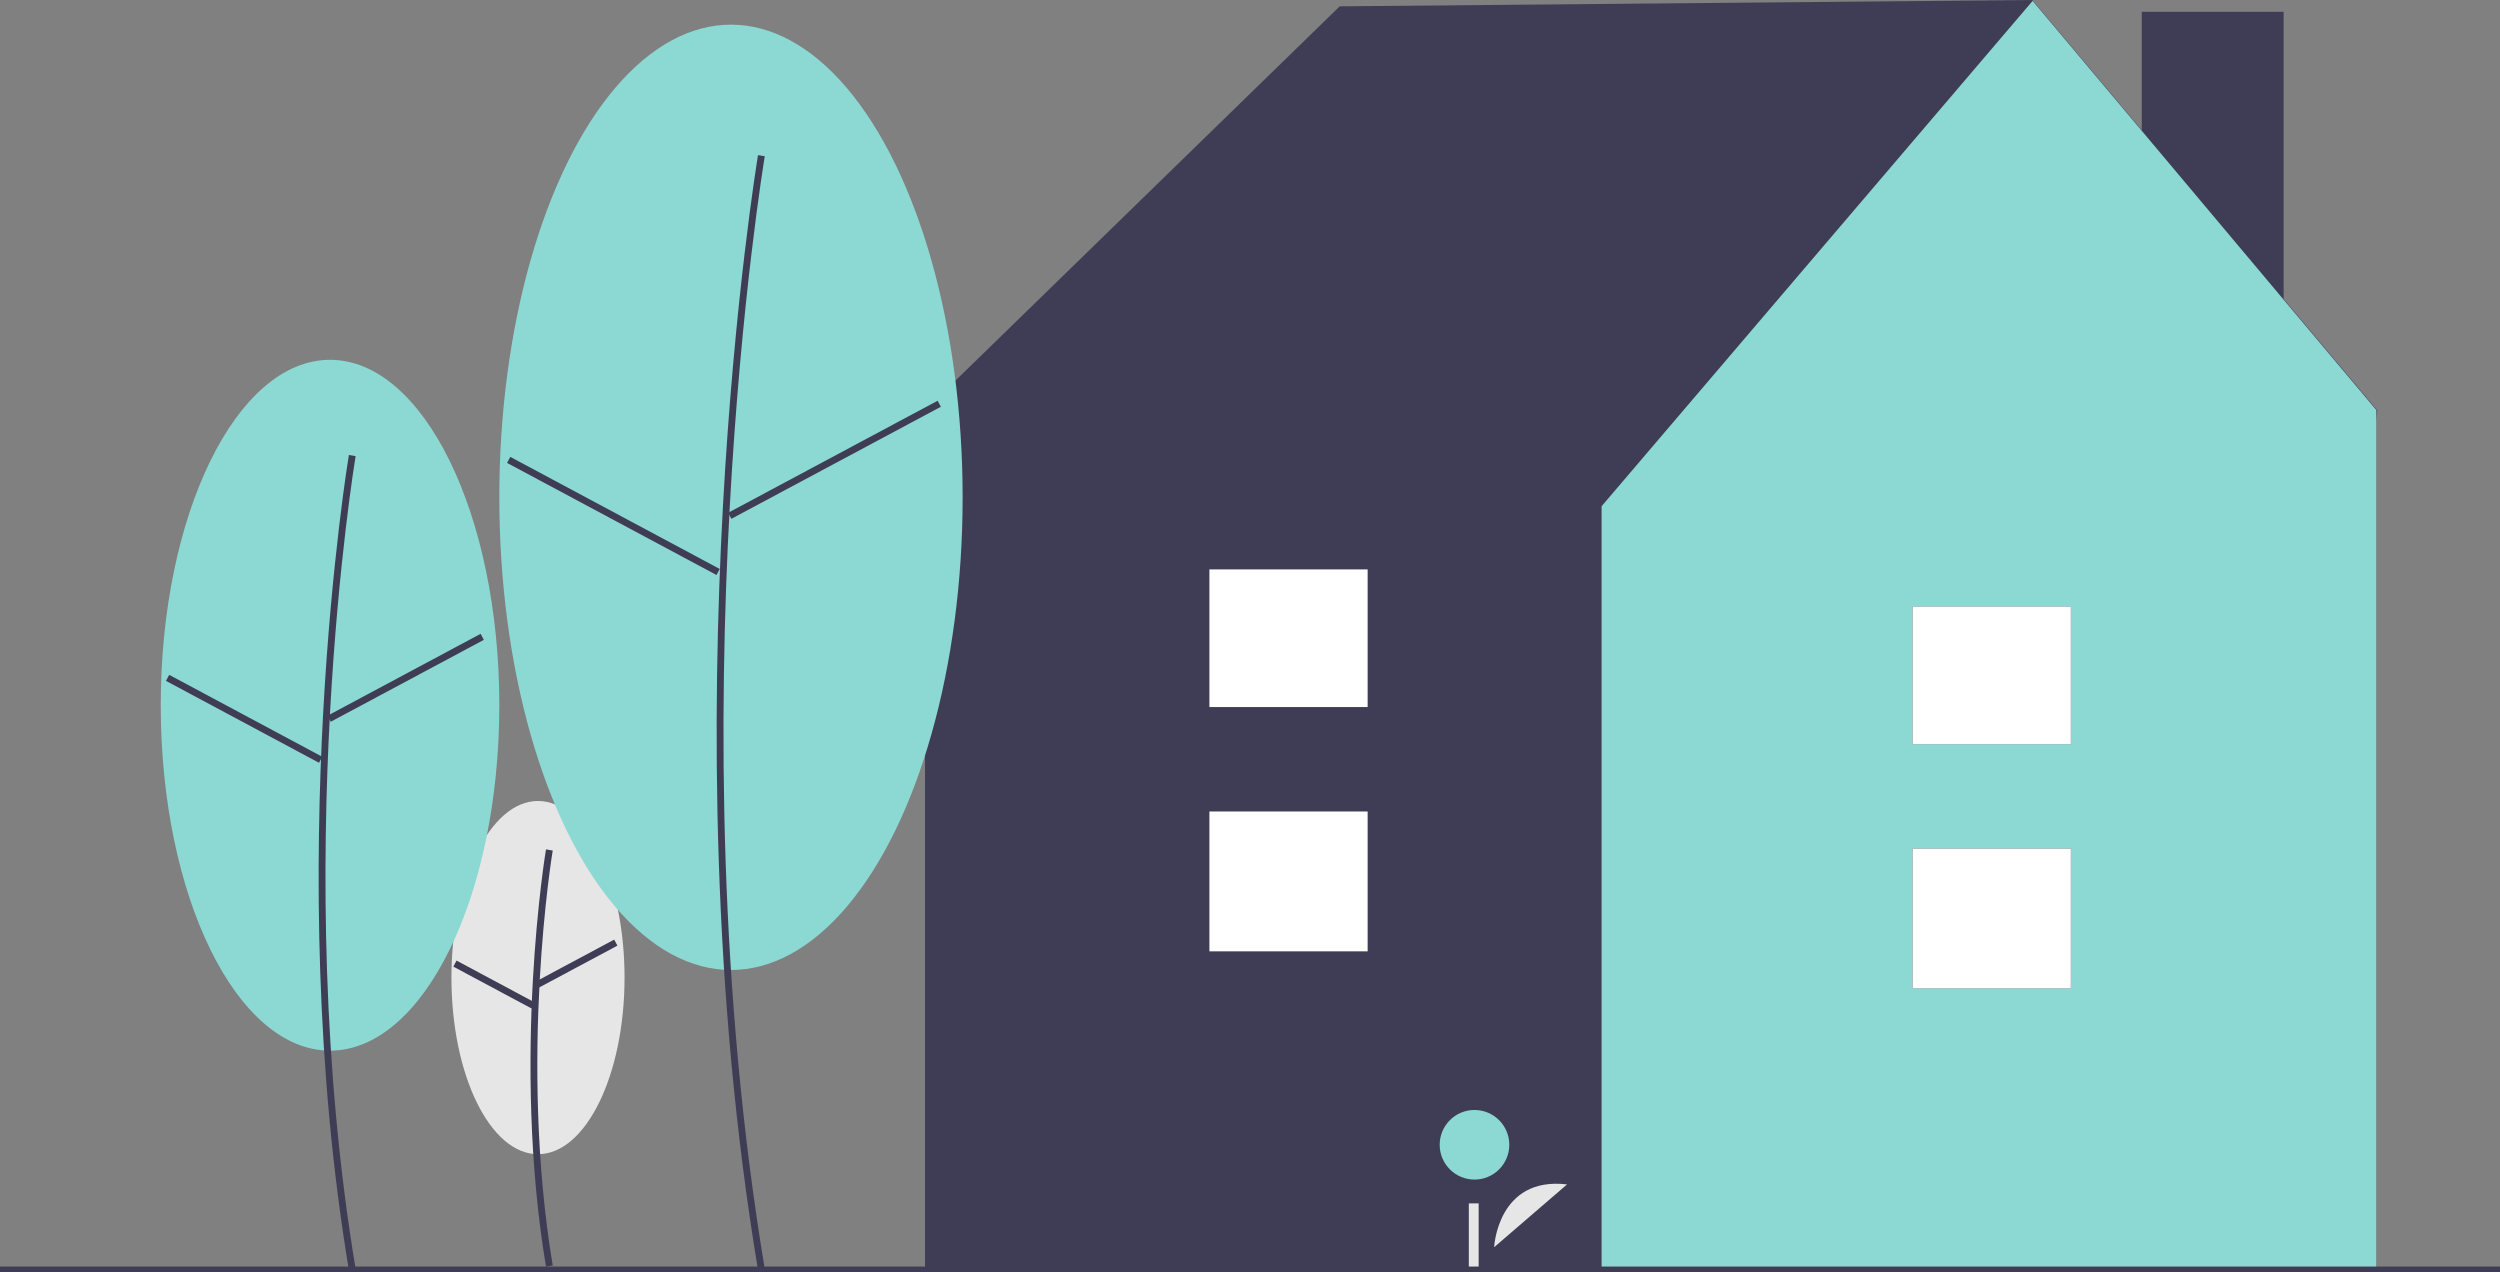 <svg id="bfca6550-aec3-4c0b-b342-e4bc13b78253" xmlns="http://www.w3.org/2000/svg" xmlns:xlink="http://www.w3.org/1999/xlink"
     viewBox="0 0 840.5 427.813">
    <rect x="0" y="0" width="840.5" height="427.813" fill="#808080" stroke="none"/>
    <ellipse cx="180.872" cy="328.665" rx="29.099" ry="59.374" fill="#e6e6e6"/>
    <path d="M363.309,661.998c-11.655-69.925-.117-139.598.001-140.293l2.267.384c-.117.692-11.588,69.998.001,139.532Z"
          transform="translate(-179.75 -236.147)" fill="#3f3d56"/>
    <rect x="358.706" y="558.946" width="29.841" height="2.3"
          transform="translate(-399.752 6.287) rotate(-28.142)" fill="#3f3d56"/>
    <rect x="344.704" y="552.229" width="2.3" height="29.842"
          transform="translate(-497.134 368.285) rotate(-61.842)" fill="#3f3d56"/>
    <rect x="720.059" y="3.963" width="47.694" height="165.095" fill="#3f3d56"/>
    <polygon
            points="799.25 138 683.25 0 450.404 2.129 309.156 139.707 312.01 141.542 310.991 141.542 310.991 427.706 798.937 427.706 798.937 141.542 799.25 138"
            fill="#3f3d56"/>
    <polygon points="683.371 0.294 538.455 170.193 538.455 427.706 798.937 427.706 798.937 137.873 683.371 0.294"
             fill="#8cd8d2"/>
    <rect x="643.015" y="285.298" width="53.197" height="47.02" fill="#3f3d56"/>
    <rect x="643.015" y="203.911" width="53.197" height="46.275" fill="#3f3d56"/>
    <rect x="643.015" y="285.298" width="53.197" height="47.02" fill="#fff"/>
    <rect x="643.015" y="203.911" width="53.197" height="46.275" fill="#fff"/>
    <path d="M682.079,655.462s1.14-23.896,24.519-21.118" transform="translate(-179.75 -236.147)"
          fill="#e6e6e6"/>
    <circle cx="495.724" cy="384.874" r="11.701" fill="#8cd8d2"/>
    <rect x="493.82" y="404.578" width="3.303" height="23.12" fill="#e6e6e6"/>
    <ellipse cx="110.955" cy="237.096" rx="56.915" ry="116.129" fill="#8cd8d2"/>
    <path d="M297.045,663.148c-22.765-136.585-.23-272.673.001-274.032l2.267.384c-.23,1.355-22.698,137.077.001,273.271Z"
          transform="translate(-179.75 -236.147)" fill="#3f3d56"/>
    <rect x="286.957" y="462.869" width="58.368" height="2.3"
          transform="translate(-361.233 -32.184) rotate(-28.142)" fill="#3f3d56"/>
    <rect x="260.67" y="448.633" width="2.3" height="58.368"
          transform="translate(-462.751 247.025) rotate(-61.843)" fill="#3f3d56"/>
    <ellipse cx="245.754" cy="167.201" rx="77.883" ry="158.914" fill="#8cd8d2"/>
    <path d="M434.597,663.148c-31.14-186.837-.314-372.992.001-374.851l2.267.384c-.314,1.855-31.074,187.644.001,374.089Z"
          transform="translate(-179.75 -236.147)" fill="#3f3d56"/>
    <rect x="420.375" y="389.575" width="79.871" height="2.3"
          transform="translate(-309.621 27.149) rotate(-28.142)" fill="#3f3d56"/>
    <rect x="384.826" y="369.67" width="2.3" height="79.871"
          transform="translate(-337.043 320.472) rotate(-61.843)" fill="#3f3d56"/>
    <rect y="425.813" width="840.5" height="2" fill="#3f3d56"/>
    <rect x="406.602" y="272.821" width="53.197" height="47.02" fill="#3f3d56"/>
    <rect x="406.602" y="191.434" width="53.197" height="46.275" fill="#3f3d56"/>
    <rect x="406.602" y="272.821" width="53.197" height="47.02" fill="#fff"/>
    <rect x="406.602" y="191.434" width="53.197" height="46.275" fill="#fff"/>
</svg>